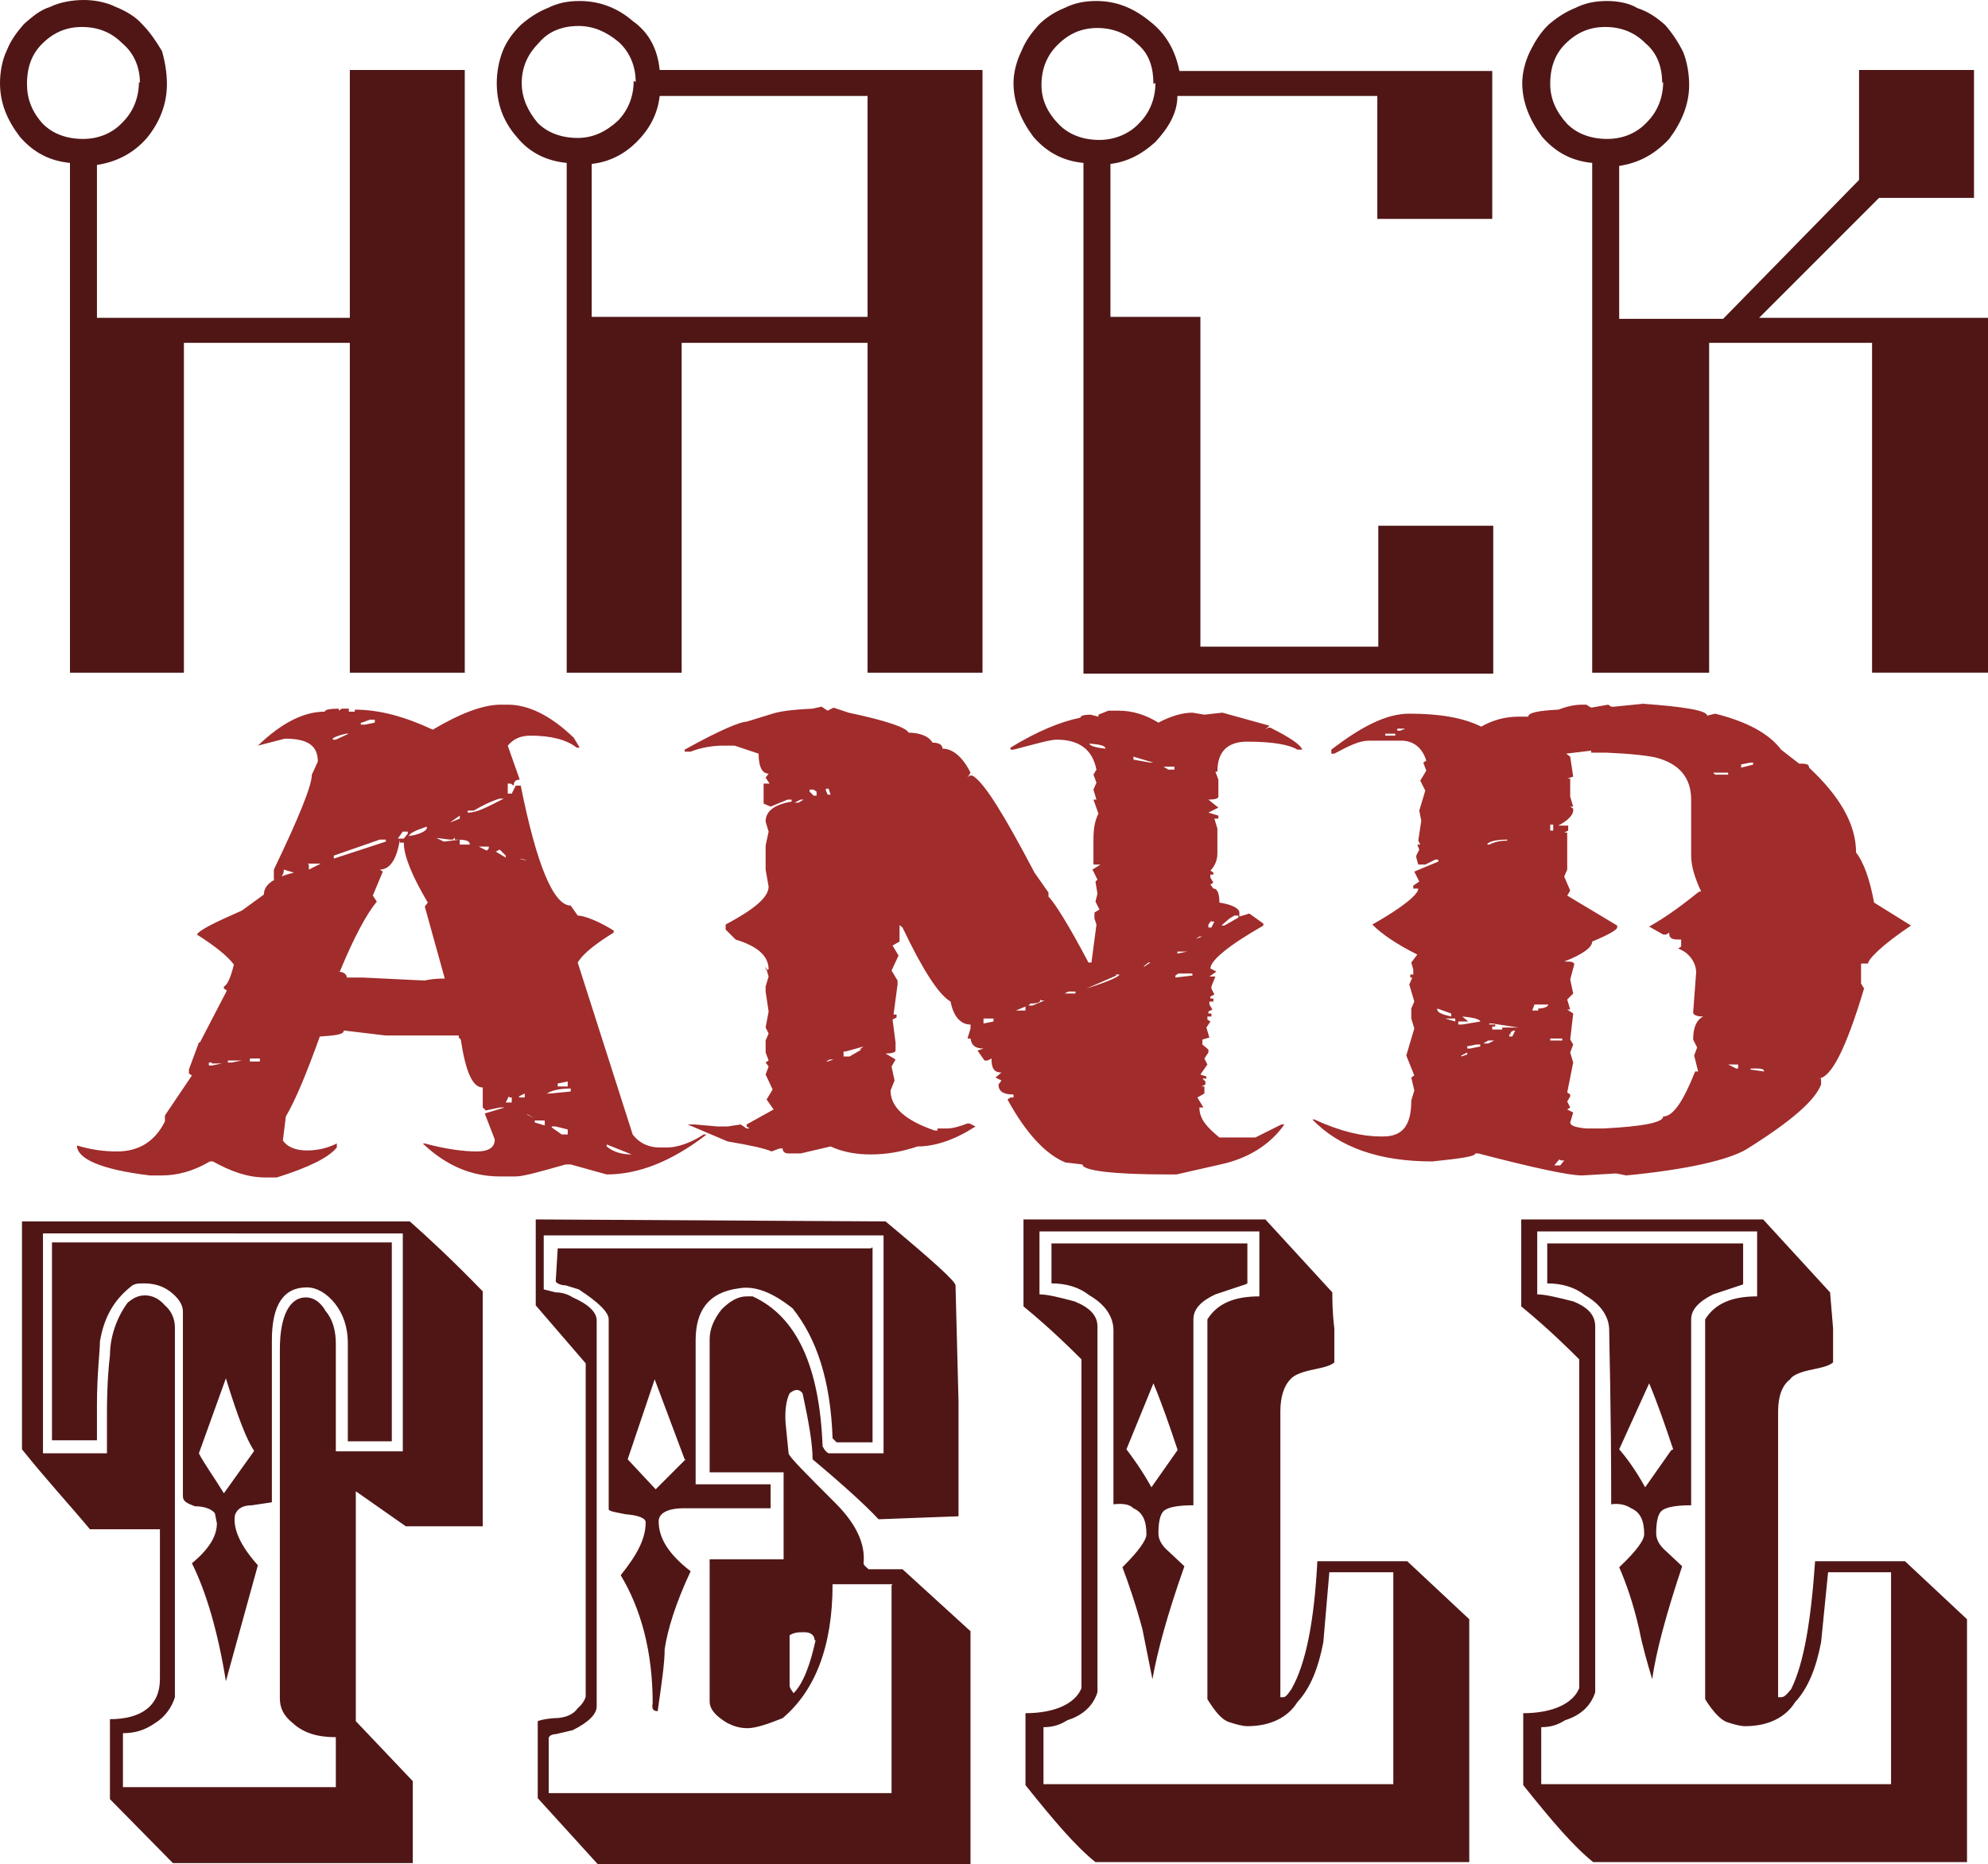 <svg xmlns="http://www.w3.org/2000/svg" width="198.9" height="186.5"><g fill="#ff8080" font-size="65.5"><g fill="#501616" font-family="Circuit Bored NF"><path d="M35 67.3v-33H18.4v33H7v-51c-2-.2-3.6-1-5-2.6C.7 12 0 10.3 0 8.3 0 7.3.2 6 .7 5c.4-1 1-1.8 1.7-2.6C3.2 1.7 4 1 5 .7 6 .2 7.3 0 8.4 0c1 0 2.2.2 3.2.7 1 .4 2 1 2.6 1.7.8.8 1.4 1.7 2 2.7.3 1 .5 2.2.5 3.3 0 2-.7 3.8-2 5.4-1.3 1.5-3 2.4-5 2.7v15.3H35V7h11.5v60.3H35m-21-59c0-1.6-.6-3-1.8-4-1-1-2.3-1.6-4-1.6-1.5 0-2.8.5-4 1.7-1 1-1.5 2.3-1.5 4 0 1.5.5 2.8 1.6 4 1 1 2.4 1.5 4 1.5s3-.6 4-1.7c1-1 1.6-2.4 1.6-4M86.8 67.3v-33H68.2v33H56.7v-51c-2-.2-3.7-1-5-2.6-1.4-1.6-2-3.4-2-5.4 0-1 .2-2.2.6-3.2.4-1 1-1.8 1.8-2.6.8-.7 1.7-1.3 2.7-1.7 1-.5 2-.7 3.2-.7 2 0 3.8.7 5.3 2C65 3.3 65.8 5 66 7h32.3v60.3H86.8m0-57.7H66c-.2 1.8-1 3.3-2.3 4.6-1.2 1.2-2.7 2-4.5 2.2v15.3h27.6v-22M63.6 8.2c0-1.6-.6-3-1.7-4-1.2-1-2.5-1.6-4-1.6-1.6 0-3 .5-4 1.7-1 1-1.7 2.3-1.7 4 0 1.5.6 2.8 1.6 4 1 1 2.4 1.5 4 1.5 1.5 0 2.8-.6 4-1.7 1-1 1.6-2.4 1.6-4M108.4 67.3v-51c-2-.2-3.6-1-5-2.6-1.2-1.6-2-3.4-2-5.4 0-1 .3-2.2.8-3.2.4-1 1-1.8 1.7-2.6.7-.7 1.6-1.3 2.6-1.7 1-.5 2-.7 3.2-.7 2 0 3.7.7 5.3 2 1.7 1.3 2.6 3 3 5h31.3v14.8h-11.5V9.6h-20c0 1.8-1 3.3-2.2 4.6-1.3 1.2-2.8 2-4.5 2.2v15.3h9v33h17.8V52.6h11.5v14.8h-41m7-59c0-1.6-.4-3-1.6-4-1-1-2.4-1.6-4-1.6-1.5 0-2.8.5-4 1.7-1 1-1.6 2.3-1.6 4 0 1.5.6 2.8 1.8 4 1 1 2.4 1.5 4 1.5 1.5 0 3-.6 4-1.7 1-1 1.6-2.4 1.6-4M187.3 67.3v-33H171v33h-11.7v-51c-2-.2-3.6-1-5-2.6-1.2-1.6-2-3.4-2-5.4 0-1 .3-2.2.8-3.2s1-1.8 1.8-2.6c.8-.7 1.7-1.3 2.7-1.7 1-.5 2-.7 3.2-.7 1 0 2.2.2 3 .7 1.2.4 2 1 2.8 1.7.7.8 1.3 1.7 1.8 2.7.4 1 .6 2.2.6 3.3 0 2-.8 3.8-2 5.4-1.4 1.5-3 2.4-5 2.7v15.3h10.4L186 18V7h11.5v12.8H188l-12 12h23v35.5h-11.7m-21-59c0-1.6-.5-3-1.7-4-1-1-2.3-1.6-4-1.6-1.5 0-2.8.5-4 1.7-1 1-1.5 2.3-1.5 4 0 1.5.6 2.8 1.7 4 1 1 2.4 1.5 4 1.5s3-.6 4-1.7c1-1 1.6-2.4 1.6-4" style="text-align:start;line-height:100%;-inkscape-font-specification:Circuit Bored NF"/></g><g fill="#a02c2c" font-family="Carnivalee Freakshow"><path d="M49.8 70.5h1c2 0 4.2 1 6.6 3.3l.6 1h-.3c-1-.8-2.6-1.2-4.6-1.2-1 0-1.7.3-2.3 1L52 78c-.5 0-.6.3-.6.6l-.3-.2h-.3v1h.4l.4-.8h.5c1.6 8 3.3 12 5 12l.7 1c.6 0 2 .5 3.6 1.5v.2c-1.6 1-3 2-3.6 3l5.5 17.2c.6.8 1.5 1.3 2.7 1.3h.8c1 0 2.4-.5 3.6-1.3h.3c-3.5 2.7-6.8 4-10 4l-3.6-1h-.5c-2.5.7-4.2 1.2-5 1.2H50c-2.7 0-5.3-1-7.7-3.3h.2c2.2.6 4 .8 5.2.8 1.2 0 1.8-.4 1.8-1.2l-1-2.6 2-.6H50l-1.4.3-.3-.3v-2c-1 0-1.7-1.5-2.2-4.8l-.2-.2v-.2h-7.3l-4.2-.5c0 .4-.8.5-2.4.6-1.3 3.6-2.4 6.3-3.4 8l-.3 2.4c.4.6 1.2 1 2.4 1 1 0 2-.2 3-.7v.4c-.8 1-2.8 2-6 3h-1.2c-1.7 0-3.4-.6-5.2-1.6H21c-1.7 1-3.3 1.4-4.8 1.4H15c-5-.6-7.3-1.7-7.3-3 1.3.4 2.6.6 4 .6 2.2 0 3.8-1 4.8-3h.3-.3v-.6l2.7-4-.3-.2v-.4l1-2.7H20l2.7-5.2-.3-.2v-.2c.4-.2.7-1 1-2.2-.6-.8-1.8-1.8-3.7-3 .3-.5 2-1.3 4.5-2.4l2.2-1.6c0-1 1-1.7 3-2.2l-1-.3c0 .6-.4 1-1 1V87c2.5-5.2 3.8-8.4 3.8-9.5l.6-1.3c0-1.6-1-2.3-3.3-2.3l-2.7.7c2.4-2.3 4.6-3.4 6.7-3.4 0-.2.5-.3 1.4-.3v.2l.3-.2h.7v.3h.6V71c2.5 0 5 .7 7.8 2 2.7-1.6 5-2.5 6.8-2.5m-14 1.8v.2h.4l1-.2V72h-.5l-.8.3M33.3 74h.3l1.3-.6h-.3c-.8.2-1.3.4-1.3.5M46.8 81v.3c1 0 2-.6 3.6-1.4H50c-.7.2-1.6.6-2.6 1.2h-.6m-2 1.2h.2l1-.4v-.3H46l-1 .7m-4 1.3h.2c1-.2 1.4-.5 1.5-.7v-.2c-1.2.4-1.8.7-1.8 1m-.6-.5l-.5.7h.6l.4-.5v-.2H40m3.4.5l1 .5L46 84v.5h1c0-.4-.4-.5-1.5-.5v-.2l-.2.2H45l-1.6-.2m-10 1.8v.3l5.2-1.7V84H38l-4.6 1.6M40 84c-.3 2-1 3-2 3l.3.2-1 2.4.4.6c-1 1.2-2.3 3.6-3.7 7h-.3c.7 0 1 .3 1 .6h1.6l6.2.3s.7-.2 2-.2l-2-7.2.3-.4c-1.6-2.7-2.4-4.7-2.4-6H40m7.7.3l1 .5.2-.2v-.2h-1.3m2 .5l1 .6v-.2L50 85H50m1.5.8l1.2.3s-.3-.2-1-.2h-.2m-20.6.6v.5l1.2-.6h-1.3M25 106v.2h1v-.3h-1m-2.2.2v.2h.4l1-.2H23m-1.8.2h-.3v.3h.3l1-.2h-1m34.6 2v.3h1v-.5l-1 .2m-1 1h.3l2-.2v-.3c-1.5 0-2.4.4-2.4.6m-2.7.3h.5v-.4l-.6.3m-1 0l-.3.6h.6v-.5H51m1.5 1.6l1 .5-.7-.4h-.3m1 .6v.2l1 .3v-.5h-1m1.7.7l1 .7h.6v-.5l-1.2-.3h-.4m5.5 1.8v.2c.6.5 1.4.8 2.5.8l-2.5-1M82.2 70.7l.6.4.6-.3 1.5.5c3.8.8 5.8 1.5 6 2 1 0 2 .3 2.4 1 .6 0 1 .2 1 .6 1 0 2 .8 2.8 2.4l-.3.5.2-.2h.3c1.2.7 3.2 4 6.2 9.7l1.4 2v.4c.6.6 2 2.8 4 6.6h.3l.5-3.8-.2-.6v-.6l.5-.3-.4-.8.2-.8-.2-1.2.2-.2-.5-1 .8-.5h-.7V84c0-1.3.2-2 .5-2.6l-.5-1.4h.3l-.3-1 .3-.7-.3-.8.3-.5c-.4-2-1.7-3-4-3-.6 0-2 .4-4.3 1h-.3v-.2c2.6-1.6 5-2.6 7-3 0-.2.4-.3 1-.3l.8.2v-.2l1-.4h1c1.4 0 2.7.4 4 1.2 1.3-.7 2.5-1 3.4-1l1.2.2 1.8-.2 4.7 1.3-.4.4.3-.2h.2c2 1 3 1.7 3.2 2.2h-.5c-.8-.5-2.5-.8-5-.8-2 0-3 1-3 3h-.2l.3.8v1.7c0 .2-.4.3-1 .3l1 .8-1 .5 1 .3v.3h-.4l.3 1v2.5c0 .7-.3 1.3-.7 1.7l.3.2v.2h-.3v.3l.3.5-.3.2.3.4c.4 0 .6.5.6 1.4 1.3.2 2 .6 2 1v.4l1-.3 1.4 1v.2c-3.5 2-5.3 3.5-5.3 4.3l.6.3-.7.5h.6l-.4 1v.2l.3.6-.4.2v.2h.3v.3h-.4v.3l.3.5-.4.2v.2h.3v.3h-.4v.3l.3.2-.4.6.3 1-.7.2v.5l.6.5v.3l-.4.6.3.6-.7 1 .6.2v.2h-.4l.3.3v.3l-.4.2h.3v.7l-.7.4.6 1h-.4c0 1.2.8 2 2 3h3.6l2.6-1.3h.3c-1.4 2-3.6 3.4-6.4 4l-4.4 1h-.8c-5.7 0-8.6-.4-8.6-1l-1.7-.2c-2-.8-4-3-5.8-6.3l.3-.2h.3v-.3c-1 0-1.5-.3-1.5-1l.3-.4-.6-.3.6-.5c-.8 0-1-.5-1-1.4l-.4.2h-.3l-.7-1 .6-.2c-.8 0-1.2-.3-1.3-1h-.3l.3-1v-.4c-1 0-1.7-.8-2-2.3-1.2-.7-2.8-3.2-4.8-7.4-.8-.6-1.4-1.5-1.8-2.6H90v4l-.7.4.6 1-.7 1.5.6 1v.4l-.4 3h.3v.3l-.4.2.3 2.3v.8c0 .2-.4.3-1 .3l1 .6-.4.7.3 1.4-.4 1c0 1.7 1.5 3 4.4 4h.3v-.2h1c.5 0 1.2-.2 2-.5h.2l.6.3c-2 1.3-4 2-5.8 2-1.5.5-3 .8-4.7.8-1.3 0-2.7-.2-4-.8l-3 .7h-1.2c-.4 0-.6-.2-.6-.5h-.3l-.8.3c-.7-.3-2-.6-4.4-1l-4-1.7h.7l2.3.2h1l1.3-.2.6.4h.3l-.3-.2v-.2l2.7-1.5-.7-1 .6-1-.7-1.5.3-.8-.3-.4.3-.2-.3-.8v-1.2l.3-.7-.3-.6.3-1.6-.3-2v-.5l.3-1-.3-1V97h.3c0-1.3-1-2.3-3.3-3l-1-1v-.5c2.8-1.5 4.3-2.7 4.3-3.8l-.3-1.7v-2.4l.3-1.4-.3-1c0-1 .8-1.7 2.6-2v-.2h-.4l-1.7.7-.7-.3v-2h.6l-.4-.6.3-.4c-.6 0-1-.6-1-2l-2.4-.8h-1.2c-1 0-2.2.2-3.2.6h-.6v-.2c3.6-2 5.6-2.8 6.2-2.8l2.6-.8c.6-.2 1.8-.4 4-.5m27.7 3.5c0 .2.6.4 1.6.5 0-.3-.5-.4-1.5-.5m4.3 1.2v.4l1.7.3h.3l-2-.6m3 1l.5.3h.6v-.3h-1.2M82.6 79l.2.5h.3l-.2-.6h-.2M81 79v.2l.4.4h.3v-.4l-.3-.2H81m-1.4 1.3h.3l.5-.3h-.3l-.6.3m44 11.3l-.5.3-.8.7h.3l1.4-.8v-.2h-.4m-2.3.5l-.3.4v.3h.3l.3-.6h-.3m.3 1.3h1.2-1.2m-2 .4h.2l.6-.2h-.3l-.5.3m-1.7 1v.4l1-.2h-1m-3.5 1.5h.2l.6-.4h-.2l-.5.4m3.5.7l-.3.2v.2l1.7-.2v-.2h-1.4m-6.2.2l-3 1.3c2.2-.7 3.3-1.2 3.3-1.4h-.4m-4.7 1.7l-.4.2h1.1v-.2h-1m-2.5.8c0 .3-.3.4-1 .4l-.2.2h.4l1.2-.5h-.3m-2.7 1h1.1v-.4l-1.2.5m-3 .8v.4l1-.2v-.3h-1m-14 3.3v.5h.6l1.2-.7H86l.4-.3-1.8.5m-2 1h.2l.6-.2H83l-.5.3M164.2 70.4c4.4.3 6.6.7 6.6 1.2l.8-.2c3.2.8 5.4 2 6.6 3.6l1.8 1.4c.6 0 1 0 1 .4 3 2.8 4.7 5.6 4.7 8.5.8 1 1.4 2.8 1.8 5l3.7 2.3c-3 2-4.3 3.4-4.3 3.8h-.7v2l.3.5c-1.8 6-3.3 9-4.6 9h.3v.6c-.6 1.6-3 3.7-7.5 6.5-1.7 1-5.7 2-12 2.6l-1-.2-3.4.2c-1.4 0-5-.8-10.4-2.2h-.3c0 .3-1.4.5-4.3.8-5.3 0-9.3-1.4-12-4.2h.2c2.6 1.2 4.8 1.7 6.6 1.7h.3c2 0 2.8-1.2 2.8-3.6l.3-1-.3-1.3.3-.2-.8-2 .8-2.7-.3-1v-1l.3-.7-.5-1.7.3-.7h-.2v-.3h.3V97l-.2-.7.6-.8c-2-1-3.5-2-4.5-3 3-1.7 4.6-3 4.6-3.6h-.5v-.3l.6-.4-.5-1 2.4-1V86h-.3l-1 .5h-.7l-.2-.7v-.2l.3-.6-.2-.5h.3l-.2-.4.3-2-.2-1 .6-2-.5-1 .6-1-.3-.8.3-.2c-.4-1.3-1.3-2-2.5-2H137c-1 0-2 .5-3.5 1.3h-.3V75c3-2.3 5.5-3.6 7.8-3.6 3 0 5.4.4 7.2 1.3 1.2-.7 2.5-1 3.7-1h1c0-.4 1-.6 3-.7.8-.3 1.6-.5 2.4-.5h.4l.5.3 1.7-.3.3.2h.3l3-.3m-24.7 2.4v.3h.3l.5-.2h-1m-1 .5v.2h1v-.2h-1m18.5 2.3l.3 2-.6.2h.3v1.8l.3 1h-.3l.3.2v.2c0 .4-.5 1-1.5 1.5h1v.5l-.4.2h.3V87l-.3.7.6 1.4-.3.5 5 3v.2c0 .2-.8.7-2.5 1.4 0 .6-1 1.3-2.8 2 .6 0 1 0 1 .3l-.4 1.5.3 1.4-.6.6.3 1h-.3l.6.4-.3 2.6.3.5-.3.8.3 1-.6 3 .3.2v.2l-.3.5.3.6-.3.2.6.3-.3 1c0 .3.5.5 1.6.6h1.7c4-.2 6-.6 6-1.2 1 0 2-1.5 3.2-4.5h.3l-.4-1.6.3-.8-.4-.8c0-1.3.4-2 1-2.3-.7 0-1-.2-1-.4l.3-4c0-1-.7-2-1.8-2.4l.3-.2V94c-.8 0-1.2 0-1.2-.7l-.3.2h-.3l-1.4-.8c1.8-1 3.5-2.3 5-3.5h.2c-.6-1.3-1-2.5-1-3.6h.4-.4V80c0-2.2-1.2-3.6-3.5-4.2-.8-.2-2.6-.4-5-.5h-1.5v-.2l-2.5.3m17.5 1v.4l1.2-.3v-.2h-.3l-1 .2m-2.5 1h1.3v-.2h-1.5m-16.3 5.2v.6h.3v-.6h-.3m-6.3 1.8v.2h.2c.6-.3 1.2-.4 1.8-.4V84c-1.4 0-2 .3-2 .5m4.8 15.8l-.3.8h.6v-.2c.6 0 1-.2 1-.4h-1.4m-9.7.5c0 .3.5.5 1.4.7v-.3l-1.4-.5m2.5.8l.6.5h-1v.3h.4l1.8-.3c0-.2-.6-.4-1.8-.5m-1.7.2l1 .3v-.3h-1m4.4.4v.2h.6v.2h-.3v.3h1v-.2h1.6l-2.6-.4h-.3m2 1v.3h.3l.3-.6c-.4 0-.5.2-.5.5m4 .2v.3h1.2v-.2h-1.2m-6.6.5h.4l.6-.3h-.6l-.5.3m-1.6.3v.2h.3l1-.2v-.2h-.4l-1 .2m-.5 1l.6-.2v-.2l-.6.3m26.5.8l1 .5h.2v-.4h-1.2m2.4.5l1.4.2c0-.2-.2-.3-.7-.3h-.6m5 1h1-1M156 116l-.5.6h.6l.4-.5h-.3" style="text-align:start;line-height:125%;-inkscape-font-specification:Carnivalee Freakshow"/></g><g fill="#501616" font-family="CoffeeTin"><path d="M48.6 152.7h-8l-5-3.5v23l5.7 6v8.2h-24L11 180v-8c3.2 0 5-1.4 5-4v-15H9c-2-2.4-4.4-5-6.8-8v-22.8H41c1.7 1.5 4.2 3.8 7.3 7v23.5m-8-7.3v-22H4.3v22h6.4v-4c0-3 .2-5 .3-5.8 0-2 .8-4 1.8-5.3.5-.4 1-.7 1.7-.7s1.4.3 2 1c.6.5 1 1.3 1 2.2v37c-.3 1-1 2-2 2.6-1 .7-2 1-3.2 1v5.4h21.3v-5c-1.8 0-3.2-.4-4.3-1.4-1-.8-1.3-1.6-1.3-2.5V135c0-3.4 1-5.2 2.6-5.2.8 0 1.5.5 2 1.4.7.8 1 2 1 3.2v10.8h7m-1.4-1h-4.4v-9.8c0-1.7-.5-3-1.3-4s-1.8-1.6-2.8-1.6c-2.3 0-3.5 1.7-3.5 5.3v16.2l-2 .3c-1 0-1.5.4-1.7 1-.2 1.3.5 3 2.3 5l-3.2 11.6c-.8-5-2-9-3.4-11.8 1.7-1.4 2.5-2.7 2.5-4l-.2-1c-.3-.4-1-.7-2-.7-.8-.3-1.2-.5-1.2-1v-18.5c0-.7-.5-1.4-1.3-2-.8-.6-1.7-.8-2.6-.8-.6 0-1 0-1.4.4-1.6 1.3-2.6 3-3 5.4 0 1-.3 3.2-.3 6.4v3.5H5.2v-19.8h34v19.8m-13.8 1c-.7-1-1.6-3.3-2.8-7.2l-2.7 7.5c.5 1 1.4 2.2 2.5 4l3-4.2M97.2 186.5H59.8l-6-6.6v-7.7s.4-.2 1.6-.3c1.2 0 2-.4 2.4-1 .5-.4.8-1 .8-1.2v-33.3l-5-5.8V122l35 .2c4.8 4 7 6 7 6.4l.3 11.6v11.5l-8 .3c-1.3-1.4-3.5-3.4-6.6-6 0-1.6-.4-3.8-1-6.6-.3-.4-.7-.5-1.3 0-.3.6-.5 1.6-.4 3l.3 3c0 .3 1.7 2 4.7 5 2 2 3 4 2.8 6 0 .2.3.4.5.6h3.4l6.8 6.2v23.3m-7.8-28h-6c0 6.3-1.8 10.7-5 13.4-1.5.6-2.7 1-3.5 1-.8 0-1.4-.2-2-.5-1.2-.7-1.8-1.4-1.8-2.2V156h7.4v-8.7H71V134c0-1 .4-2 1.2-3 .8-.8 1.6-1.3 2.5-1.3h.6c4.4 2 6.7 7 7 15 .2.4.4.6.6.7h5.5v-21.8h-34v5.4l1.2.3c.8 0 1.4.3 1.7.5 1.6.7 2.4 1.5 2.4 2.3v38.6c0 .8-.8 1.6-2.4 2.4l-1.7.4c-.4 0-.7.2-.7.4v5.5h34.3v-20.8m-7.7 5.5c0-.5-.4-.8-1-.8s-1 0-1.5.3v5c0 .3.2.5.4.8 1-1 1.7-3 2.2-5.3m5.7-39.3v19.5h-3.6l-.4-.4c-.2-5.8-1.6-10-4-13-2-1.6-3.8-2.3-5.4-2-3 .4-4.3 2.2-4.3 5.2v14.4h7.5v2.4h-8.7c-1.6 0-2.5.5-2.5 1.3 0 1.7 1 3.3 3.2 5-1.5 3.2-2.3 5.8-2.6 7.8 0 1.4-.3 3.4-.7 6.2-.5 0-.6-.3-.5-.8 0-5.2-1.2-9.5-3.2-12.8 1.6-2 2.5-3.6 2.5-5.3 0-.4-.7-.7-2-.8-1-.2-1.7-.3-1.7-.5v-19c0-.7-1-1.7-3-3l-1.3-.4c-.6 0-1-.3-1-.4l.2-3.3h31.3M68.5 146l-3-8-2.7 8 2.8 3 3-3M146.8 186.3h-37.2c-2-1.6-4.2-4.2-7-7.7v-7.2c3 0 5-1 5.6-2.5V136c-1-1-3-3-5.8-5.3V122h24.2l6.7 7.3c0 .7 0 2 .2 3.6v3.4c-.3.3-1 .5-2 .7-1 .2-2 .5-2.4 1-.6.6-1 1.7-1 3.2v28.6h.3c.2 0 .4-.2.8-.8 1.5-2.6 2.3-7 2.6-12.8h9l6.2 5.8v24.3m-7.6-8v-21h-6.4l-.6 7c-.5 2.6-1.3 4.6-2.6 6-1 1.6-2.8 2.4-5 2.4-.5 0-1.2-.2-1.8-.4-.7-.2-1.4-1-2.2-2.3v-38c1-1.6 2.7-2.3 5.2-2.3v-6.5h-22v6.3c.8 0 2 .3 3.5.7 1.5.6 2.3 1.4 2.3 2.5v36.6c-.4 1.3-1.4 2.3-3 2.8-.8.5-1.5.7-2.4.7v5.7h35m-14.8-50l-3 1c-1.5.7-2.2 1.5-2.2 2.5v18.6c-1.6 0-2.6.2-3 .6-.3.3-.5 1-.5 2.2 0 .6.3 1.2 1 1.8l1.6 1.5c-1.7 4.8-2.7 8.5-3.2 11.3l-1-5c-.7-2.6-1.4-4.6-2-6.2 1.6-1.6 2.4-2.7 2.4-3.3 0-1.4-.4-2.2-1.3-2.6-.4-.4-1-.5-2-.4v-17.4c0-1.5-1-2.7-2.4-3.5-1-.8-2.3-1.2-3.8-1.2v-4h19.6v4m-7 16.6c-.8-2.4-1.6-4.7-2.4-6.6l-2.7 6.6c.6.8 1.5 2 2.5 3.8l2.6-3.7M196.6 186.3h-37.2c-2-1.6-4.2-4.2-7-7.7v-7.2c3 0 5-1 5.6-2.5V136c-1-1-3-3-5.8-5.3V122h24.2l6.7 7.3.3 3.6v3.4c-.3.3-1 .5-2 .7-1 .2-2 .5-2.3 1-.8.6-1.2 1.7-1.2 3.2v28.6h.3c.3 0 .5-.2 1-.8 1.3-2.6 2-7 2.4-12.8h9l6.2 5.8v24.3m-7.6-8v-21h-6.3l-.7 7c-.5 2.6-1.3 4.6-2.6 6-1 1.6-2.8 2.4-5 2.4-.5 0-1.2-.2-1.8-.4-.6-.2-1.4-1-2.2-2.3v-38c1-1.6 2.7-2.3 5.2-2.3v-6.5h-22v6.3c.8 0 2 .3 3.6.7 1.5.6 2.2 1.4 2.2 2.5v36.6c-.4 1.3-1.4 2.3-3 2.8-.8.5-1.5.7-2.4.7v5.7h35m-14.8-50l-3 1c-1.4.7-2.2 1.5-2.2 2.5v18.6c-1.6 0-2.6.2-3 .6-.3.3-.5 1-.5 2.2 0 .6.3 1.2 1 1.8l1.6 1.5c-1.6 4.8-2.6 8.5-3 11.3-.5-1.7-1-3.4-1.3-5-.6-2.6-1.3-4.6-2-6.2 1.7-1.6 2.5-2.7 2.5-3.3 0-1.4-.4-2.2-1.3-2.6-.6-.4-1.3-.5-2-.4 0-10-.2-16-.2-17.4 0-1.5-1-2.7-2.4-3.5-1-.8-2.3-1.2-3.8-1.2v-4h19.6v4m-7 16.6c-.8-2.4-1.6-4.7-2.4-6.6L162 145c.7.8 1.6 2 2.6 3.8l2.6-3.7" style="text-align:start;line-height:125%;-inkscape-font-specification:CoffeeTin"/></g></g></svg>
